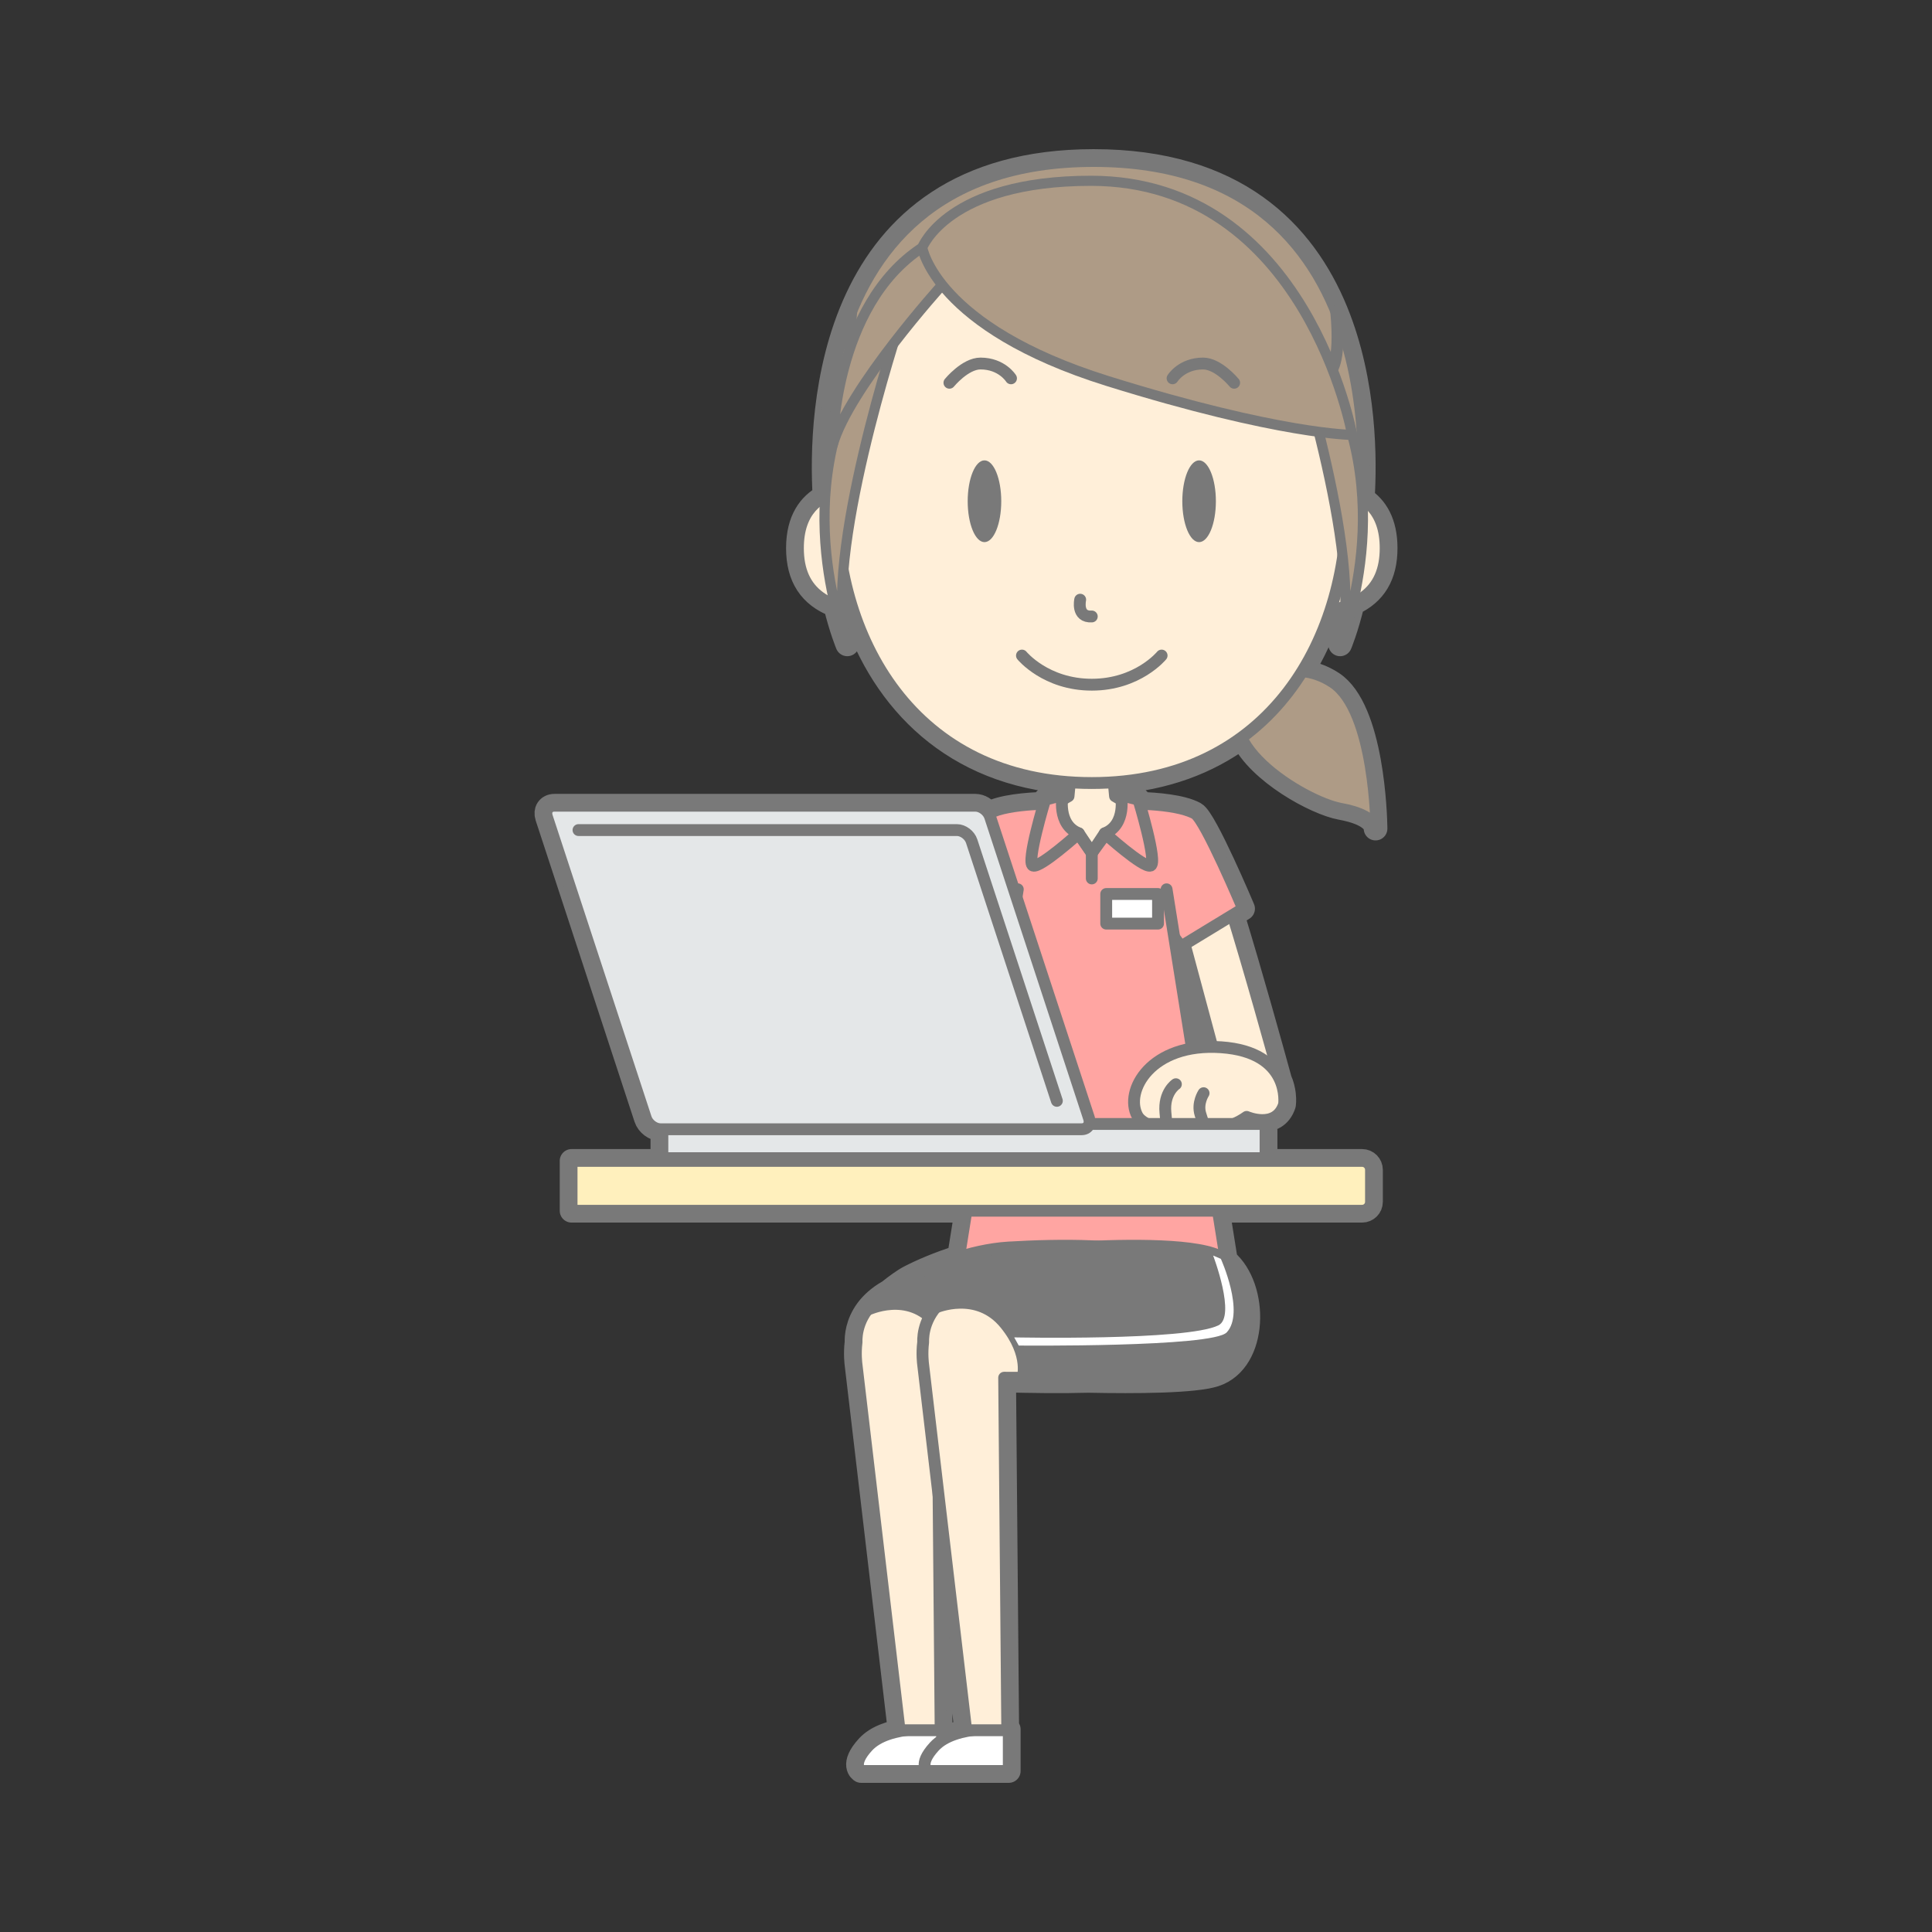 <svg:svg xmlns:svg="http://www.w3.org/2000/svg" height="652.529" version="1.1" viewBox="-179.282 -49.706 652.529 652.529" width="652.529" x="0" y="0">
  <svg:rect x="-179.282" y="-49.706" width="652.529" height="652.529" fill="#333333" stroke="none"/>
  <svg:g id="Layer_1">
    <svg:g>
      <svg:path d="M285.307,230.144 C285.307,230.144 285.324,230.029 285.303,229.826 C285.306,230.031 285.307,230.144 285.307,230.144 M219.591,269.965 L220.831,269.21 L230.159,303.9 C227.706,303.886 225.424,304.067 223.321,304.422 L217.318,266.865 z M138.929,538.003 L138.929,534.362 C138.929,534.362 138.743,534.341 138.411,534.314 L137.718,455.424 L147.056,534.676 L148.793,534.676 C145.334,535.201 141.765,536.195 138.929,538.003 M270.749,180.943 C267.145,178.583 263.638,177.526 260.407,177.261 C264.424,170.829 267.636,163.828 270.058,156.462 C271.872,156.115 273.554,155.677 275.1,155.145 C274.981,160.028 274.439,164.376 273.346,167.924 C273.346,167.924 275.541,162.722 277.588,154.154 C285.045,150.744 288.717,144.634 288.717,135.428 C288.717,126.661 285.375,121.605 280.995,118.743 C281.802,106.119 281.93,79.691 272.009,55.44 L272.009,55.439 C261.081,28.727 237.968,4.671 190.119,4.671 C99.676,4.671 97.569,90.601 99.194,117.996 C94.212,120.691 90.213,125.838 90.213,135.428 C90.213,145.218 94.361,151.51 102.802,154.773 C104.805,162.972 106.895,167.924 106.895,167.924 C105.834,164.478 105.291,160.279 105.151,155.567 C106.321,155.914 107.563,156.21 108.873,156.462 C119.005,187.281 142.946,211.757 182.059,214.498 L181.614,219.199 L179.412,220.471 C179.487,219.484 179.617,218.856 179.617,218.856 L173.698,220.387 C173.698,220.387 173.542,220.898 173.288,221.761 C167.661,221.937 159.101,222.619 154.645,225.036 C154.627,225.046 154.606,225.068 154.587,225.079 C153.617,223.548 151.841,222.428 150.156,222.428 L7.959,222.428 C5.892,222.428 4.766,224.103 5.446,226.17 L38.843,327.953 C39.522,330.02 41.746,331.695 43.813,331.695 L44.466,331.695 C44.452,331.789 44.437,331.883 44.437,331.982 L44.437,339.405 C44.437,340.545 45.361,341.469 46.501,341.469 L149.961,341.469 L149.815,342.386 L13.767,342.386 L13.767,359.221 L147.124,359.221 L144.623,374.868 C137.81,376.947 131.803,379.598 127.972,381.573 C125.979,382.6 123.362,384.515 120.904,386.473 C117.526,388.373 115.183,390.561 113.563,392.745 L113.558,392.749 L113.56,392.748 C110.195,397.289 109.948,401.806 110.012,403.638 C109.517,407.548 109.985,410.998 109.985,410.998 L124.557,534.676 L126.294,534.676 C121.626,535.383 116.75,536.939 113.759,540.209 C108.054,546.446 111.572,548.445 111.572,548.445 L161.428,548.445 L161.428,534.362 C161.428,534.362 161.242,534.341 160.911,534.314 L159.875,416.558 C168.514,416.795 179.106,416.949 188.354,416.686 C204.342,417.015 224.207,416.904 231.053,414.648 C245.268,409.964 245.535,385.14 234.764,376.028 L232.078,359.221 L280.767,359.221 C282.424,359.221 283.767,357.878 283.767,356.221 L283.767,345.386 C283.767,343.729 282.424,342.386 280.767,342.386 L229.388,342.386 L229.241,341.469 L246.097,341.469 C247.238,341.469 248.161,340.545 248.161,339.405 L248.161,331.982 C248.161,330.84 247.238,329.915 246.097,329.915 L237.487,329.915 C239.023,329.248 240.469,328.458 241.773,327.521 C241.773,327.521 251.647,331.821 254.411,323.313 C254.411,323.313 254.615,321.904 254.371,319.845 L254.371,319.843 C254.205,318.444 253.829,316.744 253.045,314.982 C250.242,304.751 243.442,280.22 237.049,259.343 L240.571,257.202 C240.571,257.202 227.841,226.965 224.286,225.036 C219.829,222.619 211.27,221.937 205.642,221.761 C205.388,220.898 205.233,220.387 205.233,220.387 L199.314,218.856 C199.314,218.856 199.444,219.484 199.518,220.471 L197.317,219.199 L196.871,214.498 C214.287,213.278 228.7,207.753 240.219,199.271 C245.818,211.129 265.081,221.641 273.563,223.189 C284.025,225.099 285.194,228.732 285.303,229.826 C285.244,226.079 284.317,189.827 270.749,180.943" fill="#797979" />
      <svg:path d="M285.307,230.144 C285.307,230.144 285.324,230.029 285.303,229.826 C285.306,230.031 285.307,230.144 285.307,230.144 z M219.591,269.965 L220.831,269.21 L230.159,303.9 C227.706,303.886 225.424,304.067 223.321,304.422 L217.318,266.865 L219.591,269.965 z M138.929,538.003 L138.929,534.362 C138.929,534.362 138.743,534.341 138.411,534.314 L137.718,455.424 L147.056,534.676 L148.793,534.676 C145.334,535.201 141.765,536.195 138.929,538.003 z M270.749,180.943 C267.145,178.583 263.638,177.526 260.407,177.261 C264.424,170.829 267.636,163.828 270.058,156.462 C271.872,156.115 273.554,155.677 275.1,155.145 C274.981,160.028 274.439,164.376 273.346,167.924 C273.346,167.924 275.541,162.722 277.588,154.154 C285.045,150.744 288.717,144.634 288.717,135.428 C288.717,126.661 285.375,121.605 280.995,118.743 C281.802,106.119 281.93,79.691 272.009,55.44 L272.009,55.439 C261.081,28.727 237.968,4.671 190.119,4.671 C99.676,4.671 97.569,90.601 99.194,117.996 C94.212,120.691 90.213,125.838 90.213,135.428 C90.213,145.218 94.361,151.51 102.802,154.773 C104.805,162.972 106.895,167.924 106.895,167.924 C105.834,164.478 105.291,160.279 105.151,155.567 C106.321,155.914 107.563,156.21 108.873,156.462 C119.005,187.281 142.946,211.757 182.059,214.498 L181.614,219.199 L179.412,220.471 C179.487,219.484 179.617,218.856 179.617,218.856 L173.698,220.387 C173.698,220.387 173.542,220.898 173.288,221.761 C167.661,221.937 159.101,222.619 154.645,225.036 C154.627,225.046 154.606,225.068 154.587,225.079 C153.617,223.548 151.841,222.428 150.156,222.428 L7.959,222.428 C5.892,222.428 4.766,224.103 5.446,226.17 L38.843,327.953 C39.522,330.02 41.746,331.695 43.813,331.695 L44.466,331.695 C44.452,331.789 44.437,331.883 44.437,331.982 L44.437,339.405 C44.437,340.545 45.361,341.469 46.501,341.469 L149.961,341.469 L149.815,342.386 L13.767,342.386 L13.767,359.221 L147.124,359.221 L144.623,374.868 C137.81,376.947 131.803,379.598 127.972,381.573 C125.979,382.6 123.362,384.515 120.904,386.473 C117.526,388.373 115.183,390.561 113.563,392.745 L113.558,392.749 L113.56,392.748 C110.195,397.289 109.948,401.806 110.012,403.638 C109.517,407.548 109.985,410.998 109.985,410.998 L124.557,534.676 L126.294,534.676 C121.626,535.383 116.75,536.939 113.759,540.209 C108.054,546.446 111.572,548.445 111.572,548.445 L161.428,548.445 L161.428,534.362 C161.428,534.362 161.242,534.341 160.911,534.314 L159.875,416.558 C168.514,416.795 179.106,416.949 188.354,416.686 C204.342,417.015 224.207,416.904 231.053,414.648 C245.268,409.964 245.535,385.14 234.764,376.028 L232.078,359.221 L280.767,359.221 C282.424,359.221 283.767,357.878 283.767,356.221 L283.767,345.386 C283.767,343.729 282.424,342.386 280.767,342.386 L229.388,342.386 L229.241,341.469 L246.097,341.469 C247.238,341.469 248.161,340.545 248.161,339.405 L248.161,331.982 C248.161,330.84 247.238,329.915 246.097,329.915 L237.487,329.915 C239.023,329.248 240.469,328.458 241.773,327.521 C241.773,327.521 251.647,331.821 254.411,323.313 C254.411,323.313 254.615,321.904 254.371,319.845 L254.371,319.843 C254.205,318.444 253.829,316.744 253.045,314.982 C250.242,304.751 243.442,280.22 237.049,259.343 L240.571,257.202 C240.571,257.202 227.841,226.965 224.286,225.036 C219.829,222.619 211.27,221.937 205.642,221.761 C205.388,220.898 205.233,220.387 205.233,220.387 L199.314,218.856 C199.314,218.856 199.444,219.484 199.518,220.471 L197.317,219.199 L196.871,214.498 C214.287,213.278 228.7,207.753 240.219,199.271 C245.818,211.129 265.081,221.641 273.563,223.189 C284.025,225.099 285.194,228.732 285.303,229.826 C285.244,226.079 284.317,189.827 270.749,180.943 z" fill-opacity="0" stroke="#797979" stroke-linecap="round" stroke-linejoin="round" stroke-width="8" />
      <svg:path d="M111.572,548.445 L138.929,548.445 L138.929,534.362 C138.929,534.362 120.927,532.372 113.76,540.21 C108.054,546.446 111.572,548.445 111.572,548.445" fill="#FFFFFF" />
      <svg:path d="M111.572,548.445 L138.929,548.445 L138.929,534.362 C138.929,534.362 120.927,532.372 113.76,540.21 C108.054,546.446 111.572,548.445 111.572,548.445 z" fill-opacity="0" stroke="#797979" stroke-linecap="round" stroke-linejoin="round" stroke-width="4" />
      <svg:path d="M168.177,382.013 C111.839,375.12 109.842,398.786 110.013,403.638 C109.518,407.548 109.986,410.997 109.986,410.997 L124.558,534.676 L138.415,534.676 L137.369,415.615 L178.696,415.662 C178.696,415.662 193.485,385.11 168.177,382.013" fill="#FFEFD9" />
      <svg:path d="M168.177,382.013 C111.839,375.12 109.842,398.786 110.013,403.638 C109.518,407.548 109.986,410.997 109.986,410.997 L124.558,534.676 L138.415,534.676 L137.369,415.615 L178.696,415.662 C178.696,415.662 193.485,385.11 168.177,382.013 z" fill-opacity="0" stroke="#797979" stroke-linecap="round" stroke-linejoin="round" stroke-width="4" />
      <svg:path d="M243.651,182.698 C243.651,182.698 256.44,171.575 270.75,180.943 C285.061,190.314 285.307,230.144 285.307,230.144 C285.307,230.144 285.971,225.455 273.563,223.189 C261.156,220.925 225.669,199.48 243.651,182.698" fill="#AE9B86" />
      <svg:path d="M243.651,182.698 C243.651,182.698 256.44,171.575 270.75,180.943 C285.061,190.314 285.307,230.144 285.307,230.144 C285.307,230.144 285.971,225.455 273.563,223.189 C261.156,220.925 225.669,199.48 243.651,182.698 z" fill-opacity="0" stroke="#797979" stroke-linecap="round" stroke-linejoin="round" stroke-width="3.425" />
      <svg:path d="M99.944,126.289 C99.944,126.289 82.528,4.672 190.12,4.672 C297.712,4.672 280.294,126.288 280.294,126.288 L189.465,147.241 z" fill="#AE9B86" />
      <svg:path d="M99.944,126.289 C99.944,126.289 82.528,4.672 190.12,4.672 C297.712,4.672 280.294,126.288 280.294,126.288 L189.465,147.241 L99.944,126.289 z" fill-opacity="0" stroke="#797979" stroke-linecap="round" stroke-linejoin="round" stroke-width="4" />
      <svg:g>
        <svg:path d="M110.402,75.914 C110.402,75.914 106.481,73.867 108.231,55.438" fill="#DDB585" />
        <svg:path d="M110.402,75.914 C110.402,75.914 106.481,73.867 108.231,55.438" fill-opacity="0" stroke="#797979" stroke-linecap="round" stroke-linejoin="round" stroke-width="4" />
      </svg:g>
      <svg:g>
        <svg:path d="M269.839,75.914 C269.839,75.914 273.759,73.867 272.01,55.438" fill="#DDB585" />
        <svg:path d="M269.839,75.914 C269.839,75.914 273.759,73.867 272.01,55.438" fill-opacity="0" stroke="#797979" stroke-linecap="round" stroke-linejoin="round" stroke-width="4" />
      </svg:g>
      <svg:path d="M197.684,222.105 L181.243,222.105 L156.108,225.361 L164.338,258.724 L214.588,258.724 L222.819,225.361 z" fill="#FFA5A2" />
      <svg:path d="M197.684,222.105 L181.243,222.105 L156.108,225.361 L164.338,258.724 L214.588,258.724 L222.819,225.361 L197.684,222.105 z" fill-opacity="0" stroke="#797979" stroke-linecap="round" stroke-linejoin="round" stroke-width="4" />
      <svg:path d="M224.286,225.037 L218.61,260.949 L236.27,326.631 L254.372,319.846 C254.372,319.846 229.553,227.962 224.286,225.037" fill="#FFEFD9" />
      <svg:path d="M224.286,225.037 L218.61,260.949 L236.27,326.631 L254.372,319.846 C254.372,319.846 229.553,227.962 224.286,225.037 z" fill-opacity="0" stroke="#797979" stroke-linecap="round" stroke-linejoin="round" stroke-width="4" />
      <svg:g>
        <svg:path d="M178.751,221.722 C178.751,221.722 161.639,221.243 154.646,225.036 C151.09,226.965 138.36,257.201 138.36,257.201 L159.34,269.965 L164.34,263.147" fill="#FFA5A2" />
        <svg:path d="M178.751,221.722 C178.751,221.722 161.639,221.243 154.646,225.036 C151.09,226.965 138.36,257.201 138.36,257.201 L159.34,269.965 L164.34,263.147" fill-opacity="0" stroke="#797979" stroke-linecap="round" stroke-linejoin="round" stroke-width="4" />
      </svg:g>
      <svg:g>
        <svg:path d="M200.18,221.722 C200.18,221.722 217.292,221.243 224.285,225.036 C227.841,226.965 240.572,257.201 240.572,257.201 L219.591,269.965 L214.591,263.147" fill="#FFA5A2" />
        <svg:path d="M200.18,221.722 C200.18,221.722 217.292,221.243 224.285,225.036 C227.841,226.965 240.572,257.201 240.572,257.201 L219.591,269.965 L214.591,263.147" fill-opacity="0" stroke="#797979" stroke-linecap="round" stroke-linejoin="round" stroke-width="4" />
      </svg:g>
      <svg:g>
        <svg:path d="M214.727,250.655 L235.291,379.326 L143.911,379.326 L164.477,250.655" fill="#FFA5A2" />
        <svg:path d="M214.727,250.655 L235.291,379.326 L143.911,379.326 L164.477,250.655" fill-opacity="0" stroke="#797979" stroke-linecap="round" stroke-linejoin="round" stroke-width="4" />
      </svg:g>
      <svg:path d="M210.531,375.207 C203.608,370.332 178.014,370.641 161.348,371.641 C148.471,372.413 134.785,378.062 127.972,381.573 C122.839,384.219 113.558,392.75 113.558,392.75 C113.558,392.75 127.615,385.74 137.115,397.49 C145.709,408.119 142.861,415.918 142.861,415.918 C142.861,415.918 195.765,418.641 207.881,414.648 C222.548,409.815 222.365,383.54 210.531,375.207" fill="#797979" />
      <svg:path d="M210.531,375.207 C203.608,370.332 178.014,370.641 161.348,371.641 C148.471,372.413 134.785,378.062 127.972,381.573 C122.839,384.219 113.558,392.75 113.558,392.75 C113.558,392.75 127.615,385.74 137.115,397.49 C145.709,408.119 142.861,415.918 142.861,415.918 C142.861,415.918 195.765,418.641 207.881,414.648 C222.548,409.815 222.365,383.54 210.531,375.207 z" fill-opacity="0" stroke="#797979" stroke-linecap="round" stroke-linejoin="round" stroke-width="4" />
      <svg:path d="M134.071,548.445 L161.428,548.445 L161.428,534.362 C161.428,534.362 143.426,532.372 136.259,540.21 C130.553,546.446 134.071,548.445 134.071,548.445" fill="#FFFFFF" />
      <svg:path d="M134.071,548.445 L161.428,548.445 L161.428,534.362 C161.428,534.362 143.426,532.372 136.259,540.21 C130.553,546.446 134.071,548.445 134.071,548.445 z" fill-opacity="0" stroke="#797979" stroke-linecap="round" stroke-linejoin="round" stroke-width="4" />
      <svg:path d="M190.676,382.013 C134.338,375.12 132.341,398.786 132.512,403.638 C132.017,407.548 132.485,410.997 132.485,410.997 L147.057,534.676 L160.914,534.676 L159.868,415.615 L201.195,415.662 C201.195,415.662 215.984,385.11 190.676,382.013" fill="#FFEFD9" />
      <svg:path d="M190.676,382.013 C134.338,375.12 132.341,398.786 132.512,403.638 C132.017,407.548 132.485,410.997 132.485,410.997 L147.057,534.676 L160.914,534.676 L159.868,415.615 L201.195,415.662 C201.195,415.662 215.984,385.11 190.676,382.013 z" fill-opacity="0" stroke="#797979" stroke-linecap="round" stroke-linejoin="round" stroke-width="4" />
      <svg:path d="M233.704,375.207 C226.781,370.332 201.187,370.641 184.521,371.641 C171.644,372.413 157.532,377.761 151.145,381.573 C146.815,384.158 136.731,391.9 136.731,391.9 C136.731,391.9 150.788,385.74 160.288,397.49 C168.882,408.119 166.034,415.918 166.034,415.918 C166.034,415.918 218.938,418.641 231.054,414.648 C245.721,409.815 245.538,383.54 233.704,375.207" fill="#797979" />
      <svg:path d="M233.704,375.207 C226.781,370.332 201.187,370.641 184.521,371.641 C171.644,372.413 157.532,377.761 151.145,381.573 C146.815,384.158 136.731,391.9 136.731,391.9 C136.731,391.9 150.788,385.74 160.288,397.49 C168.882,408.119 166.034,415.918 166.034,415.918 C166.034,415.918 218.938,418.641 231.054,414.648 C245.721,409.815 245.538,383.54 233.704,375.207 z" fill-opacity="0" stroke="#797979" stroke-linecap="round" stroke-linejoin="round" stroke-width="4" />
      <svg:g>
        <svg:path d="M211.84,262.24 L194.34,262.24 L194.34,252.24 L211.84,252.24 z" fill="#FFFFFF" />
        <svg:path d="M211.84,262.24 L194.34,262.24 L194.34,252.24 L211.84,252.24 z" fill-opacity="0" stroke="#797979" stroke-linecap="round" stroke-linejoin="round" stroke-width="4" />
      </svg:g>
      <svg:path d="M193.916,232.303 C193.916,232.303 201.769,230.431 201.769,221.773 L197.317,219.199 L195.956,204.819 L189.466,200.599 L182.976,204.819 L181.614,219.199 L177.163,221.773 C177.163,230.24 185.274,232.337 185.274,232.337 L189.466,238.365 z" fill="#FFEFD9" />
      <svg:path d="M193.916,232.303 C193.916,232.303 201.769,230.431 201.769,221.773 L197.317,219.199 L195.956,204.819 L189.466,200.599 L182.976,204.819 L181.614,219.199 L177.163,221.773 C177.163,230.24 185.274,232.337 185.274,232.337 L189.466,238.365 L193.916,232.303 z" fill-opacity="0" stroke="#797979" stroke-linecap="round" stroke-linejoin="round" stroke-width="4" />
      <svg:path d="M179.617,218.856 C179.617,218.856 177.573,228.746 185.073,231.746 C185.073,231.746 172.007,243.554 169.598,242.646 C167.188,241.738 173.698,220.387 173.698,220.387 z" fill="#FFA5A2" />
      <svg:path d="M179.617,218.856 C179.617,218.856 177.573,228.746 185.073,231.746 C185.073,231.746 172.007,243.554 169.598,242.646 C167.188,241.738 173.698,220.387 173.698,220.387 L179.617,218.856 z" fill-opacity="0" stroke="#797979" stroke-linecap="round" stroke-linejoin="round" stroke-width="4" />
      <svg:path d="M199.314,218.856 C199.314,218.856 201.358,228.746 193.858,231.746 C193.858,231.746 206.924,243.554 209.333,242.646 C211.743,241.738 205.233,220.387 205.233,220.387 z" fill="#FFA5A2" />
      <svg:path d="M199.314,218.856 C199.314,218.856 201.358,228.746 193.858,231.746 C193.858,231.746 206.924,243.554 209.333,242.646 C211.743,241.738 205.233,220.387 205.233,220.387 L199.314,218.856 z" fill-opacity="0" stroke="#797979" stroke-linecap="round" stroke-linejoin="round" stroke-width="4" />
      <svg:path d="M185.073,231.746 L189.466,238.365 L193.858,231.746" fill-opacity="0" stroke="#797979" stroke-linecap="round" stroke-linejoin="round" stroke-width="4" />
      <svg:g>
        <svg:path d="M189.466,238.365 L189.466,246.99" fill="#FFEFD9" />
        <svg:path d="M189.466,238.365 L189.466,246.99" fill-opacity="0" stroke="#797979" stroke-linecap="round" stroke-linejoin="round" stroke-width="4" />
      </svg:g>
      <svg:path d="M230.454,374.355 C230.454,374.355 238.309,394.971 232.212,397.937 C221.369,403.21 163.263,401.994 163.263,401.994 L164.795,404.748 C164.795,404.748 230.295,405.406 235.05,400.292 C241.271,393.603 233.065,375.47 233.065,375.47 z" fill="#FFFFFF" />
      <svg:g>
        <svg:path d="M118.356,115.793 C118.356,115.793 90.213,109.984 90.213,135.429 C90.213,150.396 99.903,157.191 119.821,157.477" fill="#FFEFD9" />
        <svg:path d="M118.356,115.793 C118.356,115.793 90.213,109.984 90.213,135.429 C90.213,150.396 99.903,157.191 119.821,157.477" fill-opacity="0" stroke="#797979" stroke-linecap="round" stroke-linejoin="round" stroke-width="4" />
      </svg:g>
      <svg:g>
        <svg:path d="M100.938,136.805 C100.938,136.805 104.627,135.101 108.143,135.122" fill="#FFEFD9" />
        <svg:path d="M100.938,136.805 C100.938,136.805 104.627,135.101 108.143,135.122" fill-opacity="0" stroke="#797979" stroke-linecap="round" stroke-linejoin="round" stroke-width="4" />
      </svg:g>
      <svg:g>
        <svg:path d="M260.575,115.793 C260.575,115.793 288.718,109.984 288.718,135.429 C288.718,150.396 279.03,157.191 259.112,157.477" fill="#FFEFD9" />
        <svg:path d="M260.575,115.793 C260.575,115.793 288.718,109.984 288.718,135.429 C288.718,150.396 279.03,157.191 259.112,157.477" fill-opacity="0" stroke="#797979" stroke-linecap="round" stroke-linejoin="round" stroke-width="4" />
      </svg:g>
      <svg:g>
        <svg:path d="M277.995,136.805 C277.995,136.805 274.306,135.101 270.79,135.122" fill="#FFEFD9" />
        <svg:path d="M277.995,136.805 C277.995,136.805 274.306,135.101 270.79,135.122" fill-opacity="0" stroke="#797979" stroke-linecap="round" stroke-linejoin="round" stroke-width="4" />
      </svg:g>
      <svg:path d="M189.466,214.761 C68.706,214.761 80.39,17.814 189.466,17.814 C298.542,17.814 310.226,214.761 189.466,214.761" fill="#FFEFD9" />
      <svg:path d="M189.466,214.761 C68.706,214.761 80.39,17.814 189.466,17.814 C298.542,17.814 310.226,214.761 189.466,214.761 z" fill-opacity="0" stroke="#797979" stroke-linecap="round" stroke-linejoin="round" stroke-width="4" />
      <svg:path d="M185.548,152.839 C185.548,152.839 184.214,158.839 189.466,158.506" fill-opacity="0" stroke="#797979" stroke-linecap="round" stroke-linejoin="round" stroke-width="4" />
      <svg:path d="M213.052,171.706 C213.052,171.706 205.036,181.547 189.466,181.547 C173.898,181.547 165.882,171.706 165.882,171.706" fill-opacity="0" stroke="#797979" stroke-linecap="round" stroke-linejoin="round" stroke-width="4" />
      <svg:path d="M124.493,59.91 C124.493,59.91 98.133,139.465 106.895,167.925 C106.895,167.925 85.599,117.634 113.813,71.606 z" fill="#AE9B86" />
      <svg:path d="M124.493,59.91 C124.493,59.91 98.133,139.465 106.895,167.925 C106.895,167.925 85.599,117.634 113.813,71.606 L124.493,59.91 z" fill-opacity="0" stroke="#797979" stroke-linecap="round" stroke-linejoin="round" stroke-width="3.425" />
      <svg:path d="M255.748,59.91 C255.748,59.91 282.108,139.465 273.347,167.925 C273.347,167.925 294.641,117.634 266.429,71.606 z" fill="#AE9B86" />
      <svg:path d="M255.748,59.91 C255.748,59.91 282.108,139.465 273.347,167.925 C273.347,167.925 294.641,117.634 266.429,71.606 L255.748,59.91 z" fill-opacity="0" stroke="#797979" stroke-linecap="round" stroke-linejoin="round" stroke-width="3.425" />
      <svg:path d="M138.947,46.505 C138.947,46.505 107.362,81.425 101.952,100.606 C101.952,100.606 102.038,53.584 132.205,33.905 C132.205,33.905 144.62,32.656 138.947,46.505" fill="#AE9B86" />
      <svg:path d="M138.947,46.505 C138.947,46.505 107.362,81.425 101.952,100.606 C101.952,100.606 102.038,53.584 132.205,33.905 C132.205,33.905 144.62,32.656 138.947,46.505 z" fill-opacity="0" stroke="#797979" stroke-linecap="round" stroke-linejoin="round" stroke-width="3.425" />
      <svg:path d="M132.205,33.905 C132.205,33.905 136.478,60.789 194.869,79.002 C253.261,97.213 277.427,97.169 277.427,97.169 C277.427,97.169 261.95,11.356 189.173,11.356 C140.751,11.356 132.205,33.905 132.205,33.905" fill="#AE9B86" />
      <svg:path d="M132.205,33.905 C132.205,33.905 136.478,60.789 194.869,79.002 C253.261,97.213 277.427,97.169 277.427,97.169 C277.427,97.169 261.95,11.356 189.173,11.356 C140.751,11.356 132.205,33.905 132.205,33.905 z" fill-opacity="0" stroke="#797979" stroke-linecap="round" stroke-linejoin="round" stroke-width="3.425" />
      <svg:path d="M216.749,78.072 C216.749,78.072 219.837,73.072 227.05,73.072 C232.235,73.072 237.55,79.572 237.55,79.572" fill-opacity="0" stroke="#797979" stroke-linecap="round" stroke-linejoin="round" stroke-width="4" />
      <svg:path d="M231.38,119.588 C231.38,127.215 228.841,133.398 225.71,133.398 C222.581,133.398 220.042,127.215 220.042,119.588 C220.042,111.961 222.581,105.779 225.71,105.779 C228.841,105.779 231.38,111.961 231.38,119.588" fill="#797979" />
      <svg:path d="M162.184,78.072 C162.184,78.072 159.096,73.072 151.883,73.072 C146.696,73.072 141.383,79.572 141.383,79.572" fill-opacity="0" stroke="#797979" stroke-linecap="round" stroke-linejoin="round" stroke-width="4" />
      <svg:path d="M147.554,119.588 C147.554,127.215 150.091,133.398 153.222,133.398 C156.353,133.398 158.89,127.215 158.89,119.588 C158.89,111.961 156.353,105.779 153.222,105.779 C150.091,105.779 147.554,111.961 147.554,119.588" fill="#797979" />
      <svg:path d="M254.411,323.313 C254.411,323.313 256.973,305.651 233.164,304.002 C209.355,302.354 200.352,318.845 204.853,327.13 C208.128,333.159 230.304,335.766 241.773,327.521 C241.773,327.521 251.647,331.821 254.411,323.313" fill="#FFEFD9" />
      <svg:path d="M254.411,323.313 C254.411,323.313 256.973,305.651 233.164,304.002 C209.355,302.354 200.352,318.845 204.853,327.13 C208.128,333.159 230.304,335.766 241.773,327.521 C241.773,327.521 251.647,331.821 254.411,323.313 z" fill-opacity="0" stroke="#797979" stroke-linecap="round" stroke-linejoin="round" stroke-width="4" />
      <svg:g>
        <svg:path d="M227.227,319.515 C227.227,319.515 224.989,322.88 226.153,326.596 C228.068,332.707 226.153,326.596 226.153,326.596" fill="#8D96A5" />
        <svg:path d="M227.227,319.515 C227.227,319.515 224.989,322.88 226.153,326.596 C228.068,332.707 226.153,326.596 226.153,326.596" fill-opacity="0" stroke="#797979" stroke-linecap="round" stroke-linejoin="round" stroke-width="4" />
      </svg:g>
      <svg:g>
        <svg:path d="M217.873,316.484 C217.873,316.484 213.707,319.21 214.336,326.04 C215.313,336.673 214.336,326.04 214.336,326.04" fill="#8D96A5" />
        <svg:path d="M217.873,316.484 C217.873,316.484 213.707,319.21 214.336,326.04 C215.313,336.673 214.336,326.04 214.336,326.04" fill-opacity="0" stroke="#797979" stroke-linecap="round" stroke-linejoin="round" stroke-width="4" />
      </svg:g>
      <svg:path d="M13.767,359.221 L280.767,359.221 C282.424,359.221 283.767,357.878 283.767,356.221 L283.767,345.386 C283.767,343.729 282.424,342.386 280.767,342.386 L13.767,342.386 z" fill="#FFF0BD" />
      <svg:path d="M13.767,359.221 L280.767,359.221 C282.424,359.221 283.767,357.878 283.767,356.221 L283.767,345.386 C283.767,343.729 282.424,342.386 280.767,342.386 L13.767,342.386 L13.767,359.221 z" fill-opacity="0" stroke="#797979" stroke-linecap="round" stroke-linejoin="round" stroke-width="4" />
      <svg:path d="M44.437,339.405 C44.437,340.546 45.361,341.469 46.501,341.469 L246.097,341.469 C247.238,341.469 248.162,340.546 248.162,339.405 L248.162,331.982 C248.162,330.841 247.238,329.916 246.097,329.916 L46.501,329.916 C45.361,329.916 44.437,330.841 44.437,331.982 z" fill="#E4E7E8" />
      <svg:path d="M44.437,339.405 C44.437,340.546 45.361,341.469 46.501,341.469 L246.097,341.469 C247.238,341.469 248.162,340.546 248.162,339.405 L248.162,331.982 C248.162,330.841 247.238,329.916 246.097,329.916 L46.501,329.916 C45.361,329.916 44.437,330.841 44.437,331.982 L44.437,339.405 z" fill-opacity="0" stroke="#797979" stroke-linecap="round" stroke-linejoin="round" stroke-width="4" />
      <svg:path d="M38.844,327.953 C39.523,330.02 41.747,331.695 43.814,331.695 L186.01,331.695 C188.076,331.695 189.202,330.02 188.525,327.953 L155.127,226.171 C154.449,224.103 152.225,222.428 150.157,222.428 L7.96,222.428 C5.893,222.428 4.767,224.103 5.446,226.171 z" fill="#E4E7E8" />
      <svg:path d="M38.844,327.953 C39.523,330.02 41.747,331.695 43.814,331.695 L186.01,331.695 C188.076,331.695 189.202,330.02 188.525,327.953 L155.127,226.171 C154.449,224.103 152.225,222.428 150.157,222.428 L7.96,222.428 C5.893,222.428 4.767,224.103 5.446,226.171 L38.844,327.953 z" fill-opacity="0" stroke="#797979" stroke-linecap="round" stroke-linejoin="round" stroke-width="4" />
      <svg:path d="M177.672,322.102 L148.893,234.391 C148.214,232.324 145.989,230.649 143.922,230.649 L16.102,230.649" fill-opacity="0" stroke="#797979" stroke-linecap="round" stroke-linejoin="round" stroke-width="4" />
    </svg:g>
  </svg:g>
</svg:svg>